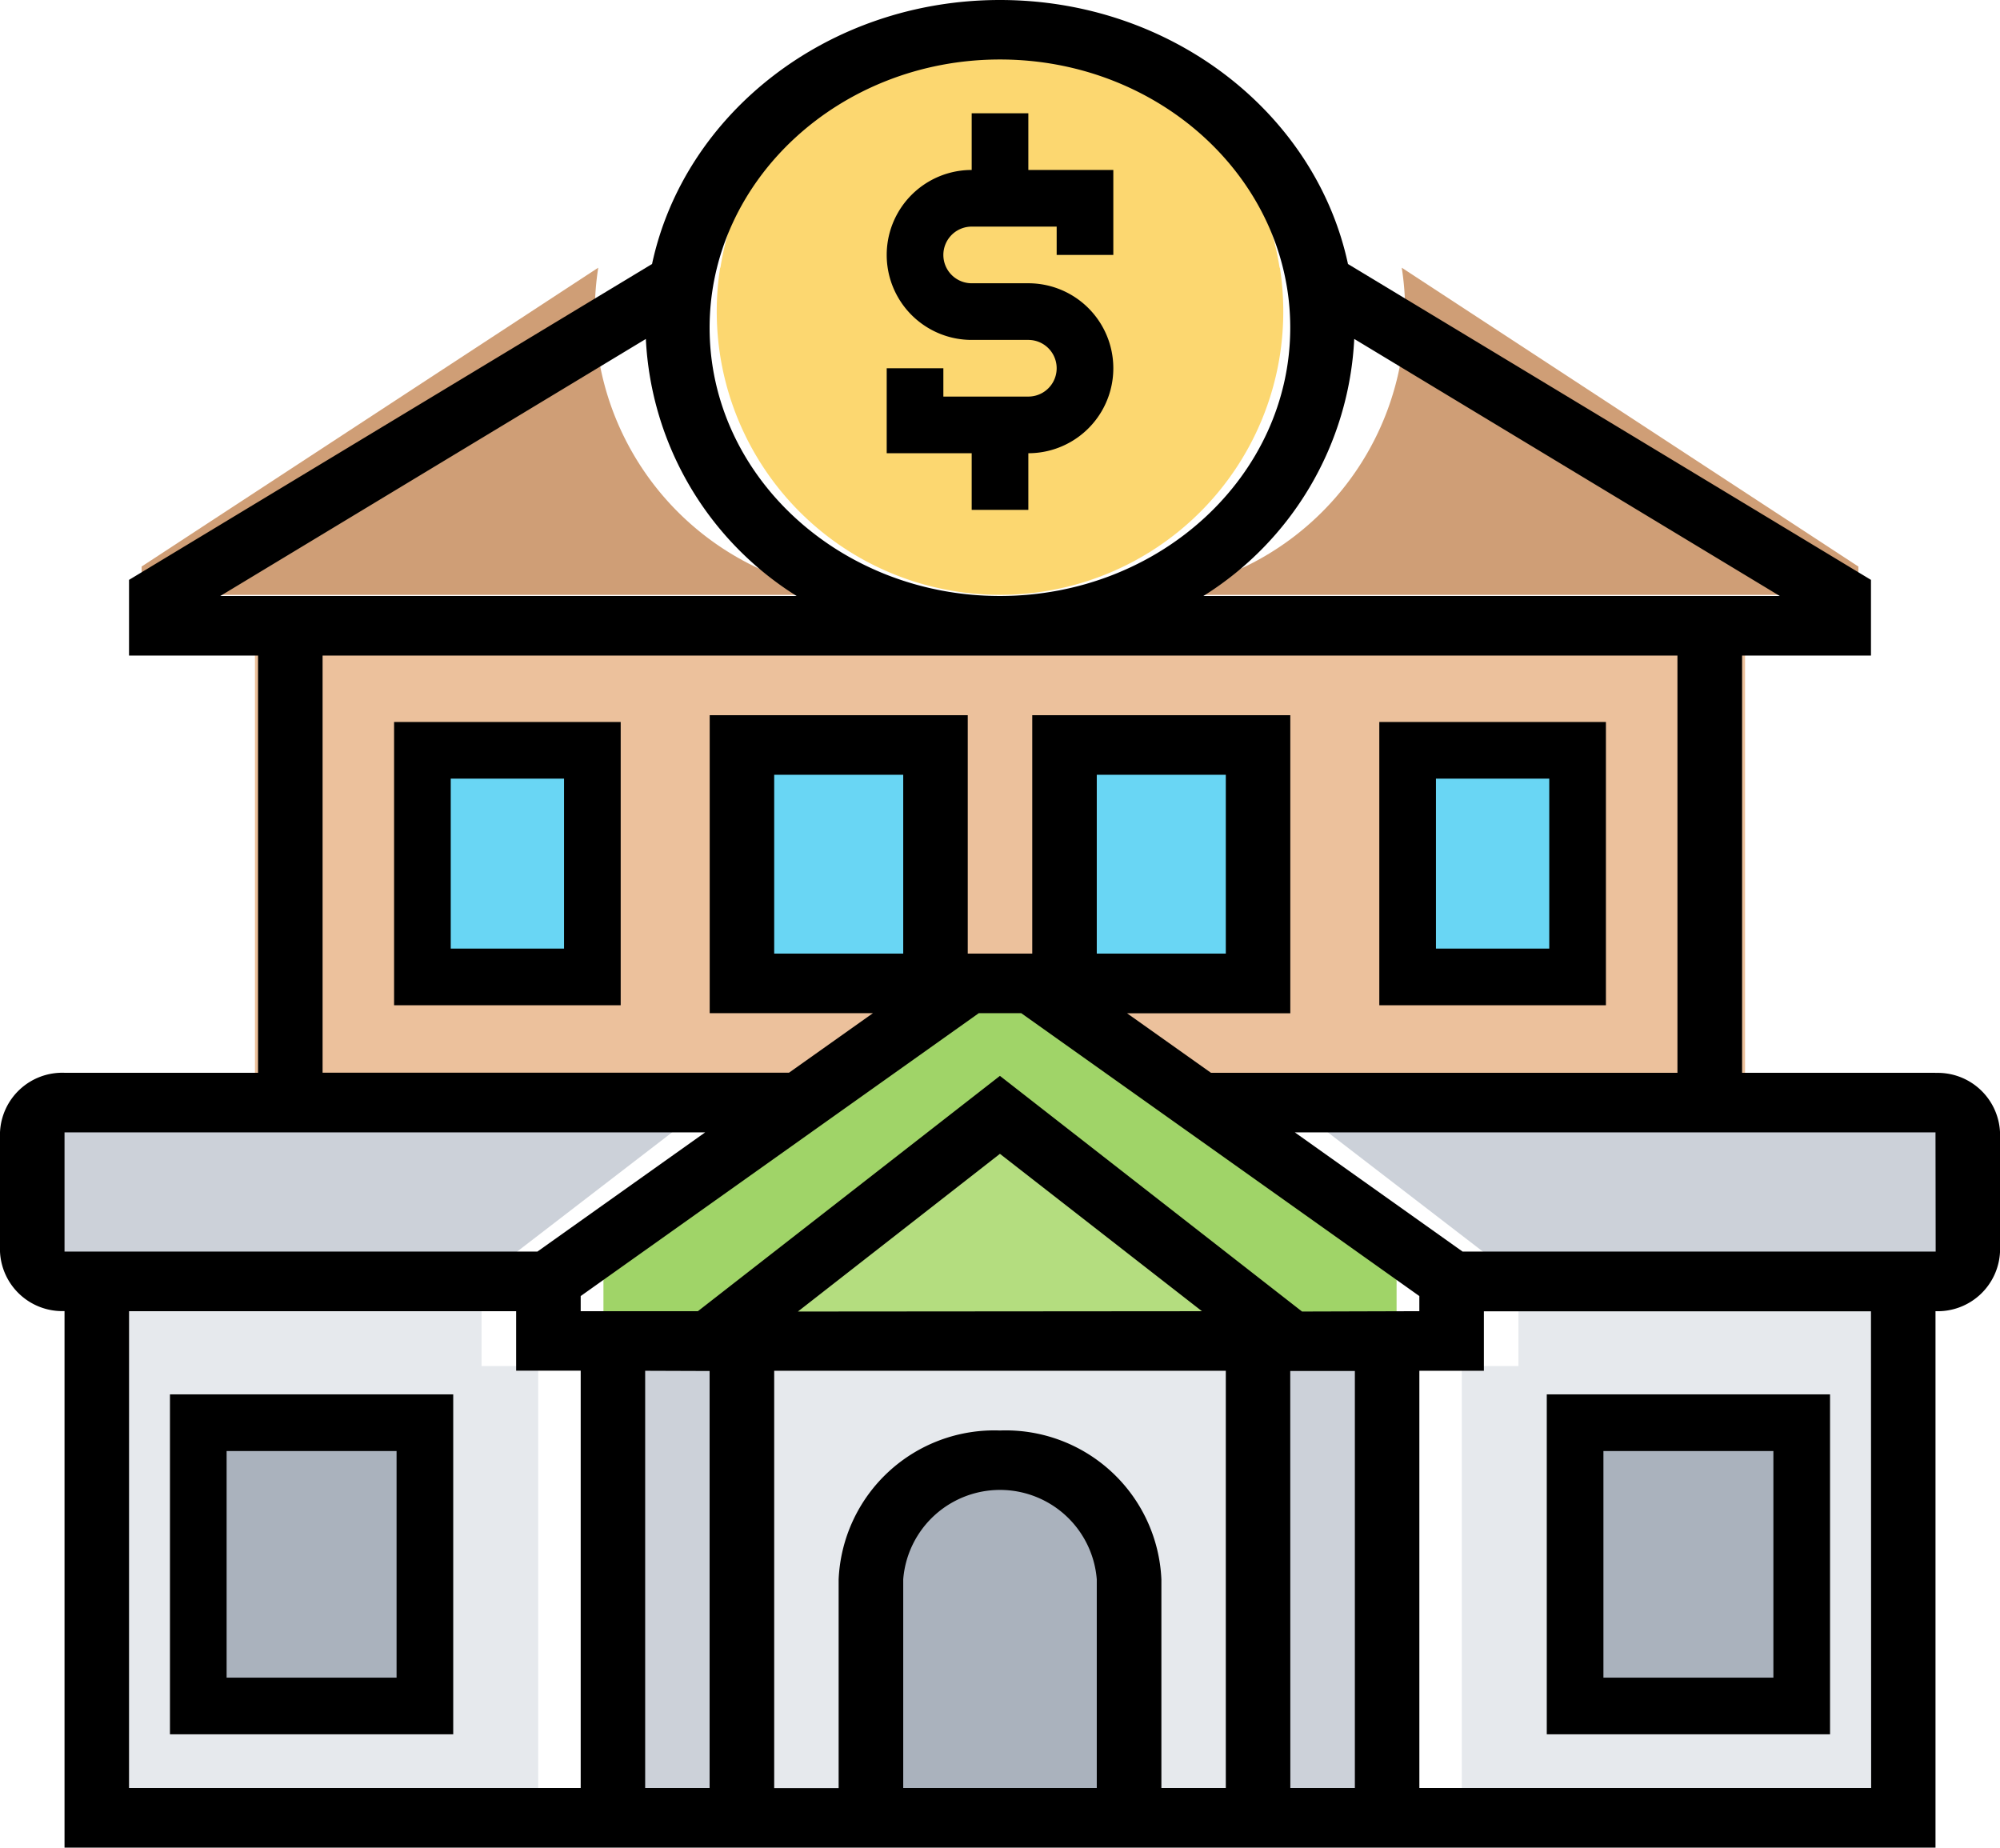 <svg id="banking" xmlns="http://www.w3.org/2000/svg" width="70.605" height="65.225" viewBox="0 0 70.605 65.225">
  <g id="Group_908" data-name="Group 908" transform="translate(1 1)">
    <g id="Group_888" data-name="Group 888" transform="translate(8 21.466)">
      <path id="Path_1529" data-name="Path 1529" d="M35.107,34,28.89,38H10V22H62.605V38H43.715L37.5,34Z" transform="translate(-10 -22)" fill="#ecc19c"/>
    </g>
    <g id="Group_889" data-name="Group 889" transform="translate(4 8.45)">
      <path id="Path_1530" data-name="Path 1530" d="M22,12A10,10,0,0,0,32,22H6V21L22.12,10.45A9.83,9.83,0,0,0,22,12Z" transform="translate(-6 -10.45)" fill="#cf9e76"/>
    </g>
    <g id="Group_890" data-name="Group 890" transform="translate(38.605 8.45)">
      <path id="Path_1531" data-name="Path 1531" d="M58,21v1H32A10,10,0,0,0,42,12a9.83,9.83,0,0,0-.12-1.55Z" transform="translate(-32 -10.45)" fill="#cf9e76"/>
    </g>
    <g id="Group_891" data-name="Group 891" transform="translate(0 38.15)">
      <path id="Path_1532" data-name="Path 1532" d="M25.8,38,18,44H3a1,1,0,0,1-1-1V39a1,1,0,0,1,1-1H25.8Z" transform="translate(-2 -38)" fill="#ccd1d9"/>
    </g>
    <g id="Group_892" data-name="Group 892" transform="translate(44.805 38.15)">
      <path id="Path_1533" data-name="Path 1533" d="M62,39v4a1,1,0,0,1-1,1H46l-7.8-6H61A1,1,0,0,1,62,39Z" transform="translate(-38.2 -38)" fill="#ccd1d9"/>
    </g>
    <g id="Group_893" data-name="Group 893" transform="translate(2 45.225)">
      <path id="Path_1534" data-name="Path 1534" d="M18,46h2V62H4V44H18Z" transform="translate(-4 -44)" fill="#e6e9ed"/>
    </g>
    <g id="Group_894" data-name="Group 894" transform="translate(50.605 45.225)">
      <path id="Path_1535" data-name="Path 1535" d="M46,46V44H60V62H44V46Z" transform="translate(-44 -44)" fill="#e6e9ed"/>
    </g>
    <g id="Group_895" data-name="Group 895" transform="translate(6 49.225)">
      <path id="Path_1536" data-name="Path 1536" d="M8,48h8V58H8Z" transform="translate(-8 -48)" fill="#aab2bd"/>
    </g>
    <g id="Group_896" data-name="Group 896" transform="translate(54.605 49.225)">
      <path id="Path_1537" data-name="Path 1537" d="M48,48h8V58H48Z" transform="translate(-48 -48)" fill="#aab2bd"/>
    </g>
    <g id="Group_897" data-name="Group 897" transform="translate(20.303 34.15)">
      <path id="Path_1538" data-name="Path 1538" d="M46,44v2H41l-9-7.59L23,46H18V44l7.8-6L31,34h2l5.2,4Z" transform="translate(-18 -34)" fill="#a0d468"/>
    </g>
    <g id="Group_898" data-name="Group 898" transform="translate(25.303 38.65)">
      <path id="Path_1539" data-name="Path 1539" d="M41,46H23l9-7.59Z" transform="translate(-23 -38.41)" fill="#b4dd7f"/>
    </g>
    <g id="Group_899" data-name="Group 899" transform="translate(20.766 47.225)">
      <path id="Path_1540" data-name="Path 1540" d="M24,46V62H20V46h4Z" transform="translate(-20 -46)" fill="#ccd1d9"/>
    </g>
    <g id="Group_900" data-name="Group 900" transform="translate(43.839 47.225)">
      <path id="Path_1541" data-name="Path 1541" d="M41,46h3V62H40V46Z" transform="translate(-40 -46)" fill="#ccd1d9"/>
    </g>
    <g id="Group_901" data-name="Group 901" transform="translate(26.303 47.225)">
      <path id="Path_1542" data-name="Path 1542" d="M24,46H40V62H24Z" transform="translate(-24 -46)" fill="#e6e9ed"/>
    </g>
    <g id="Group_902" data-name="Group 902" transform="translate(30.303 51.225)">
      <path id="Path_1543" data-name="Path 1543" d="M36,54v8H28V54a4,4,0,1,1,8,0Z" transform="translate(-28 -50)" fill="#aab2bd"/>
    </g>
    <g id="Group_903" data-name="Group 903" transform="translate(13.912 25.488)">
      <path id="Path_1544" data-name="Path 1544" d="M14,26h6v8H14Z" transform="translate(-14 -26)" fill="#69d6f4"/>
    </g>
    <g id="Group_904" data-name="Group 904" transform="translate(25.506 25.488)">
      <path id="Path_1545" data-name="Path 1545" d="M24,26h6v8H24Z" transform="translate(-24 -26)" fill="#69d6f4"/>
    </g>
    <g id="Group_905" data-name="Group 905" transform="translate(37.1 25.488)">
      <path id="Path_1546" data-name="Path 1546" d="M34,26h6v8H34Z" transform="translate(-34 -26)" fill="#69d6f4"/>
    </g>
    <g id="Group_906" data-name="Group 906" transform="translate(48.693 25.488)">
      <path id="Path_1547" data-name="Path 1547" d="M44,26h6v8H44Z" transform="translate(-44 -26)" fill="#69d6f4"/>
    </g>
    <g id="Group_907" data-name="Group 907" transform="translate(24.303)">
      <path id="Path_1548" data-name="Path 1548" d="M41.88,10.45A9.829,9.829,0,0,1,42,12a10,10,0,0,1-20,0,9.83,9.83,0,0,1,.12-1.55h.01a9.989,9.989,0,0,1,19.74,0Z" transform="translate(-22 -2)" fill="#fcd770"/>
    </g>
  </g>
  <g id="Group_909" data-name="Group 909">
    <path id="Path_1549" data-name="Path 1549" d="M31,19h2V17a3,3,0,0,0,0-6H31a1,1,0,0,1,0-2h3v1h2V7H33V5H31V7a3,3,0,0,0,0,6h2a1,1,0,0,1,0,2H30V14H28v3h3Z" transform="translate(3.303 -1)"/>
    <path id="Path_1550" data-name="Path 1550" d="M69.328,38.872H62.5V24.144H67.05V21.471L48.587,10.32C47.449,5.013,42.376,1,36.3,1S25.156,5.013,24.019,10.32L5.555,21.471v2.673H10.11V38.872H3.278A2.2,2.2,0,0,0,1,40.976v4.208a2.2,2.2,0,0,0,2.278,2.1V66.225h66.05V47.288a2.2,2.2,0,0,0,2.278-2.1V40.976a2.2,2.2,0,0,0-2.278-2.1ZM43.483,22.04a11.36,11.36,0,0,0,5.325-9.075L63.831,22.04ZM36.3,3.1c5.652,0,10.249,4.248,10.249,9.468S41.955,22.04,36.3,22.04s-10.249-4.248-10.249-9.468S30.651,3.1,36.3,3.1ZM23.8,12.966a11.36,11.36,0,0,0,5.325,9.075H8.775ZM12.388,24.144h47.83V38.872H43.75l-2.961-2.1h5.762V26.248h-9.11v8.416H35.164V26.248h-9.11v10.52h5.762l-2.961,2.1H12.388ZM39.719,64.121H32.886V56.757a3.427,3.427,0,0,1,6.833,0ZM36.3,51.5a5.5,5.5,0,0,0-5.694,5.26v7.364H28.331V49.392H44.274V64.121H42V56.757A5.5,5.5,0,0,0,36.3,51.5Zm-10.249-2.1V64.121H23.776V49.392Zm3.117-2.1L36.3,41.733l7.132,5.556Zm17.381,2.1H48.83V64.121H46.552Zm.416-2.1L36.3,38.981,25.638,47.288H21.5v-.534l14.053-9.986h1.5l14.053,9.986v.534ZM32.886,34.664H28.331V28.352h4.555Zm6.833,0V28.352h4.555v6.312ZM3.278,40.976H25.894l-5.922,4.208H3.278Zm2.278,6.312H19.221v2.1H21.5V64.121H5.555Zm61.5,16.832H51.107V49.392h2.278v-2.1H67.05Zm2.278-18.936H52.633l-5.922-4.208H69.328Z" transform="translate(-1 -1)"/>
    <path id="Path_1551" data-name="Path 1551" d="M51,25H43V35h8Zm-2,8H45V27h4Z" transform="translate(5.693 0.488)"/>
    <path id="Path_1552" data-name="Path 1552" d="M13,35h8V25H13Zm2-8h4v6H15Z" transform="translate(0.912 0.488)"/>
    <path id="Path_1553" data-name="Path 1553" d="M57,59V47H47V59ZM49,49h6v8H49Z" transform="translate(7.605 2.225)"/>
    <path id="Path_1554" data-name="Path 1554" d="M7,59H17V47H7ZM9,49h6v8H9Z" transform="translate(-1 2.225)"/>
  </g>
</svg>

